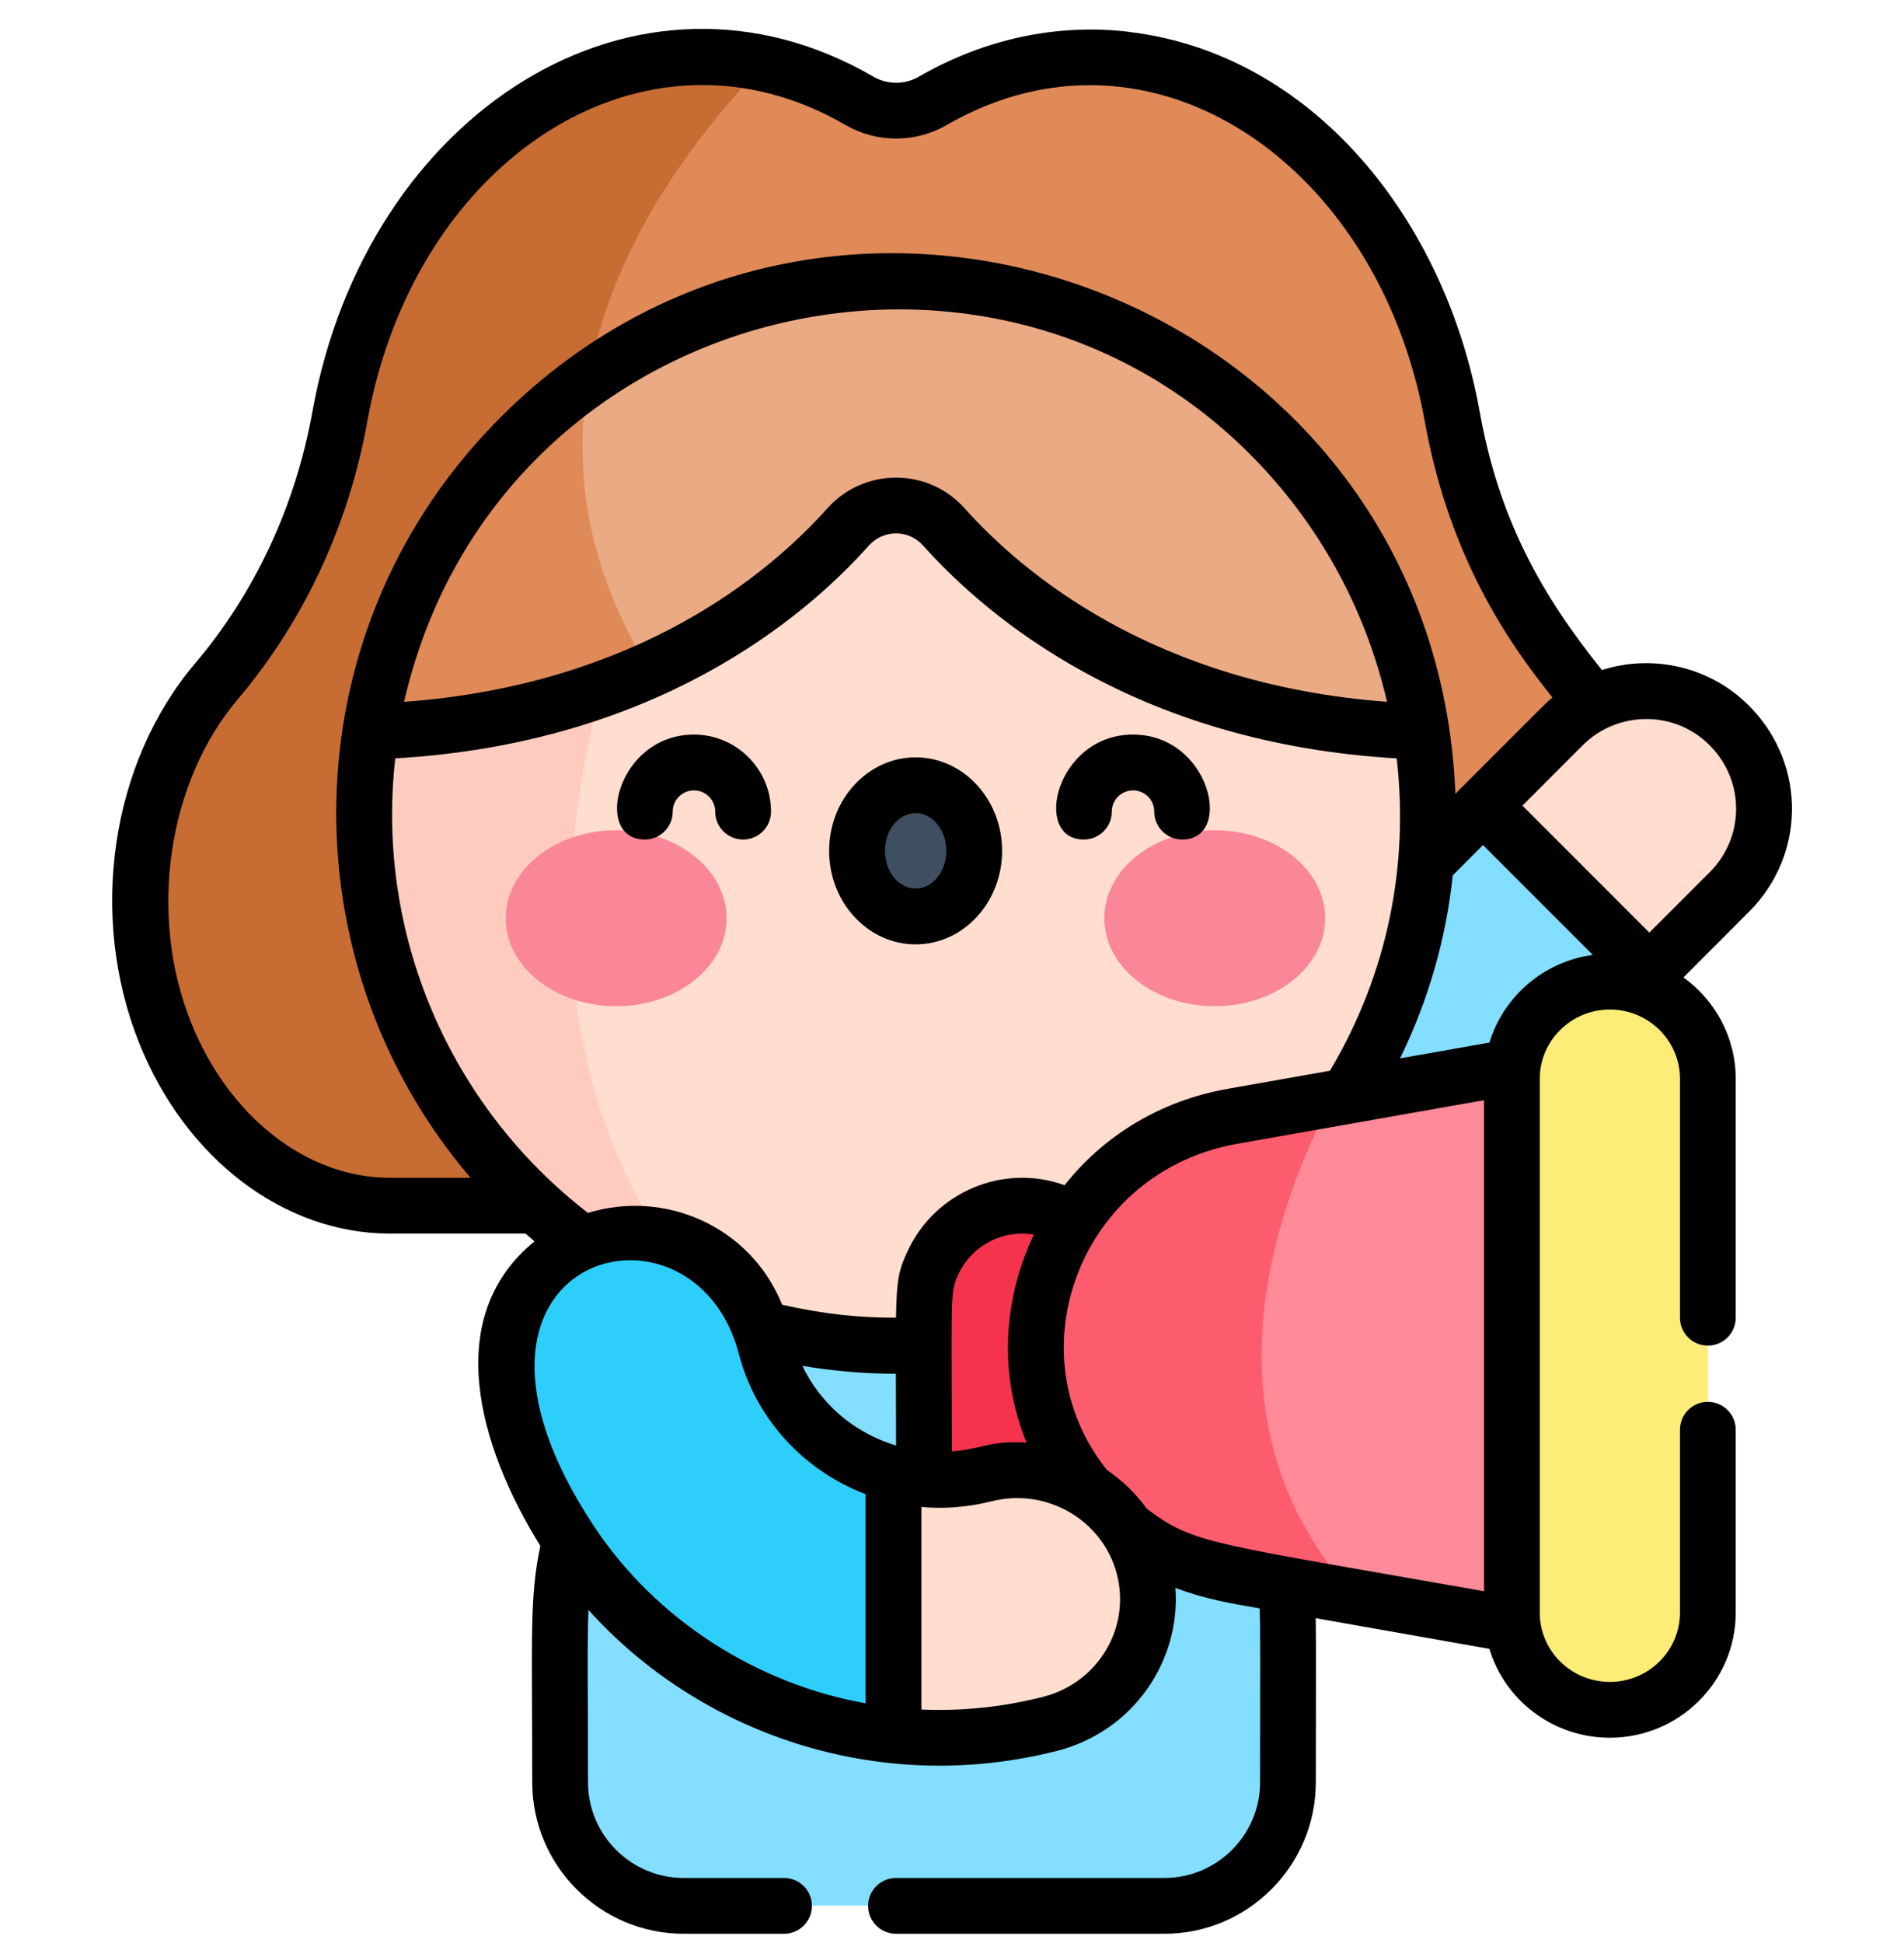 <svg xmlns="http://www.w3.org/2000/svg" width="50" height="51" viewBox="0 0 50 51" fill="none">
  <g clip-path="url(#clip0_3224_28855)">
    <path d="M42.907 20.667L36.82 31.639H25.506C-5.944 17.171 20.082 1.673 20.082 1.673C20.929 1.854 21.764 2.174 22.563 2.638C23.16 2.984 23.892 2.985 24.491 2.64C26.023 1.755 27.754 1.349 29.525 1.551V1.553C34.114 2.08 37.3 6.282 38.133 10.926C38.612 13.595 39.772 15.987 41.373 17.875C42.033 18.654 42.56 19.604 42.907 20.667Z" fill="#DF8A57"/>
    <path d="M25.507 31.64H10.235C7.675 31.64 5.405 29.78 4.333 27.099C3.074 23.949 3.693 20.221 5.683 17.875C7.283 15.987 8.443 13.593 8.923 10.925C10.008 4.886 14.783 0.55 20.082 1.674C16.822 5.016 11.102 12.994 20.241 21.299C24.461 25.133 25.689 28.667 25.507 31.64Z" fill="#C76D33"/>
    <path d="M37.476 20.605H18.195C9.437 16.648 15.451 9.951 15.451 9.951C17.731 8.331 20.519 7.379 23.528 7.379C30.745 7.379 36.684 12.853 37.418 19.876C37.444 20.117 37.463 20.36 37.476 20.605Z" fill="#EAAA83"/>
    <path d="M19.511 20.607H9.578C9.801 16.317 11.986 12.412 15.45 9.953C14.906 13.138 15.71 16.826 19.511 20.607Z" fill="#DF8A57"/>
    <path d="M43.309 25.51L39.578 29.241L38 32.205H31.039L35.34 24.741L38.94 21.141L42.628 21.795L43.309 25.51Z" fill="#83DEFF"/>
    <path d="M30.57 50.017H17.949C16.157 50.017 14.703 48.564 14.703 46.771V42.666C14.703 37.388 18.982 33.109 24.26 33.109C29.538 33.109 33.816 37.388 33.816 42.666V46.771C33.816 48.564 32.363 50.017 30.57 50.017Z" fill="#83DEFF"/>
    <path d="M18.957 34.554C5.851 25.261 15.789 18.096 15.789 18.096C19.009 16.949 21.087 15.147 22.272 13.825C22.944 13.074 24.113 13.074 24.786 13.825C26.553 15.799 30.317 18.846 36.896 19.177C37.145 19.19 37.352 19.38 37.384 19.629C38.682 29.925 28.675 37.911 18.957 34.554Z" fill="#FFDDCF"/>
    <path d="M18.958 34.555C12.907 32.468 8.821 26.356 9.675 19.628C9.707 19.38 9.913 19.191 10.161 19.178C12.335 19.069 14.202 18.663 15.79 18.098C14.662 22.304 13.973 29.158 18.958 34.555Z" fill="#FFCBBE"/>
    <path d="M16.181 26.411C17.782 26.411 19.08 25.377 19.08 24.102C19.08 22.827 17.782 21.793 16.181 21.793C14.579 21.793 13.281 22.827 13.281 24.102C13.281 25.377 14.579 26.411 16.181 26.411Z" fill="#F98797"/>
    <path d="M31.899 26.411C33.501 26.411 34.799 25.377 34.799 24.102C34.799 22.827 33.501 21.793 31.899 21.793C30.298 21.793 29 22.827 29 24.102C29 25.377 30.298 26.411 31.899 26.411Z" fill="#F98797"/>
    <path d="M24.039 24.05C24.889 24.05 25.578 23.279 25.578 22.328C25.578 21.377 24.889 20.605 24.039 20.605C23.189 20.605 22.5 21.377 22.5 22.328C22.5 23.279 23.189 24.05 24.039 24.05Z" fill="#3E4F61"/>
    <path d="M26.839 42.667C25.418 42.667 24.266 41.516 24.266 40.095V34.214C24.266 32.793 25.418 31.641 26.839 31.641C28.26 31.641 29.412 32.793 29.412 34.214V40.095C29.412 41.516 28.26 42.667 26.839 42.667Z" fill="#F6334C"/>
    <path d="M42.639 35.316L39.892 42.668L35.599 41.91C24.831 36.251 34.984 28.831 34.984 28.831L39.892 27.965L42.639 35.316Z" fill="#FF8A98"/>
    <path d="M35.602 41.911L32.368 41.34C29.659 40.862 27.62 38.735 27.26 36.137C26.808 32.866 29.087 29.873 32.368 29.294L34.987 28.832C33.514 31.626 31.396 37.356 35.602 41.911Z" fill="#FD5C6F"/>
    <path d="M46.32 21.22C46.32 22.012 46.017 22.803 45.416 23.404L43.314 25.507L38.945 21.138L41.046 19.037C42.997 17.086 46.32 18.495 46.32 21.22Z" fill="#FFDDCF"/>
    <path d="M42.276 25.758C40.855 25.758 39.703 26.9 39.703 28.309L39.706 42.451C39.775 43.799 40.899 44.871 42.276 44.871C43.697 44.871 44.849 43.729 44.849 42.32V28.309C44.849 26.9 43.697 25.758 42.276 25.758Z" fill="#FCEC78"/>
    <path d="M23.459 38.679L26.801 42.095L23.459 45.545C21.829 45.377 20.24 44.864 18.784 44.016C14.1 41.289 13.442 36.81 13.344 36.602C12.871 34.792 13.977 32.948 15.813 32.483C17.65 32.017 19.522 33.106 19.995 34.916L20.107 35.347C20.546 37.027 21.869 38.257 23.459 38.679Z" fill="#2ECEFB"/>
    <path d="M27.565 45.242C26.205 45.587 24.82 45.686 23.461 45.544V38.678C24.22 38.879 25.04 38.896 25.854 38.69C27.691 38.224 29.562 39.313 30.035 41.123C30.507 42.933 29.401 44.777 27.565 45.242Z" fill="#FFDDCF"/>
    <path d="M46.011 18.608C44.953 17.484 43.406 17.162 42.067 17.587C40.477 15.61 39.363 13.629 38.857 10.804C37.948 5.749 34.471 1.422 29.666 0.84C29.648 0.836 29.63 0.834 29.611 0.831C27.736 0.617 25.84 1.026 24.126 2.014C23.759 2.226 23.303 2.225 22.934 2.011C16.728 -1.588 9.619 2.941 8.205 10.801C7.761 13.273 6.697 15.557 5.127 17.408C2.907 20.025 2.316 24.031 3.655 27.377C4.87 30.416 7.454 32.379 10.237 32.379H13.8C13.878 32.448 13.956 32.516 14.036 32.583C11.613 34.559 12.54 37.922 14.19 40.577C13.901 41.939 13.977 42.924 13.977 46.779C13.977 48.973 15.761 50.758 17.954 50.758H20.589C20.994 50.758 21.321 50.43 21.321 50.025C21.321 49.621 20.994 49.293 20.589 49.293H17.954C16.569 49.293 15.441 48.165 15.441 46.779C15.441 44.401 15.416 43.129 15.454 42.259C18.376 45.505 23.063 47.147 27.747 45.96C29.771 45.447 31.009 43.585 30.867 41.679C31.607 41.962 32.332 42.091 33.078 42.217C33.103 42.782 33.09 43.725 33.09 46.779C33.09 48.165 31.962 49.293 30.576 49.293H23.53C23.125 49.293 22.797 49.621 22.797 50.025C22.797 50.43 23.125 50.758 23.53 50.758H30.576C32.769 50.758 34.554 48.973 34.554 46.779C34.554 44.351 34.564 43.13 34.551 42.474L39.111 43.279C39.522 44.635 40.788 45.612 42.276 45.612C44.098 45.612 45.581 44.139 45.581 42.328V37.528C45.581 37.124 45.253 36.796 44.849 36.796C44.444 36.796 44.117 37.124 44.117 37.528V42.328C44.117 43.331 43.291 44.147 42.276 44.147C41.264 44.147 40.435 43.34 40.435 42.328V28.317C40.435 27.314 41.261 26.498 42.276 26.498C43.291 26.498 44.117 27.314 44.117 28.317V34.588C44.117 34.992 44.444 35.32 44.849 35.32C45.253 35.32 45.581 34.992 45.581 34.588V28.317C45.581 27.223 45.039 26.253 44.208 25.656L45.932 23.93C47.403 22.46 47.438 20.122 46.011 18.608ZM5.015 26.833C3.889 24.021 4.395 20.535 6.244 18.355C7.98 16.307 9.157 13.785 9.646 11.06C10.89 4.147 16.944 0.23 22.199 3.278C23.019 3.755 24.039 3.756 24.859 3.282C30.219 0.192 36.197 4.288 37.416 11.063C38.093 14.84 39.829 17.133 40.768 18.307C40.575 18.47 40.679 18.375 38.219 20.835C37.694 7.781 21.88 1.886 12.941 11.162C7.588 16.717 7.535 25.277 12.357 30.915H10.237C8.056 30.915 6.006 29.313 5.015 26.833ZM38.971 41.767C31.677 40.48 31.358 40.53 30.115 39.601C29.828 39.2 29.473 38.858 29.07 38.585C26.598 35.509 28.358 30.749 32.498 30.021L38.971 28.878V41.767H38.971ZM15.439 31.836C11.784 29.011 9.861 24.489 10.38 19.906C17.203 19.509 21.098 16.243 22.818 14.32C23.193 13.901 23.854 13.887 24.241 14.32C25.963 16.243 29.858 19.509 36.678 19.906C36.997 22.683 36.456 25.535 34.925 28.105L32.243 28.579C30.499 28.885 28.997 29.791 27.957 31.109C26.346 30.53 24.57 31.287 23.851 32.806C23.615 33.303 23.546 33.532 23.529 34.588C22.55 34.588 21.659 34.498 20.54 34.247C19.698 32.166 17.436 31.221 15.439 31.836ZM10.612 18.422C12.964 8.12 25.698 4.782 32.828 11.924C34.624 13.723 35.861 15.976 36.423 18.421C30.339 17.968 26.874 15.066 25.332 13.343C24.37 12.267 22.691 12.268 21.727 13.343C20.184 15.068 16.713 17.976 10.612 18.422ZM23.526 36.059L23.532 37.942C22.438 37.617 21.546 36.849 21.07 35.851C21.832 35.979 22.678 36.059 23.526 36.059ZM24.997 38.097C24.991 33.855 24.949 33.907 25.174 33.433C25.515 32.713 26.309 32.263 27.15 32.407C26.329 34.128 26.232 36.095 26.959 37.866C25.983 37.808 25.791 38.035 24.997 38.097ZM15.583 40.038C10.909 32.945 18.211 30.962 19.403 35.539C19.845 37.231 21.096 38.598 22.731 39.218V44.709C19.886 44.2 17.224 42.527 15.583 40.038ZM27.388 44.54C26.334 44.807 25.263 44.918 24.195 44.872V39.554C24.737 39.609 25.404 39.567 26.036 39.407C27.481 39.04 28.958 39.896 29.329 41.316C29.697 42.726 28.837 44.173 27.388 44.54ZM39.113 27.366L36.766 27.78C37.509 26.261 37.973 24.645 38.15 22.976L38.944 22.181L41.828 25.065C40.538 25.239 39.482 26.155 39.113 27.366ZM44.897 22.895L43.313 24.479L39.98 21.146L41.563 19.562C42.48 18.646 44.015 18.624 44.945 19.612C45.825 20.546 45.804 21.988 44.897 22.895Z" fill="black"/>
    <path d="M24.045 24.788C25.297 24.788 26.316 23.687 26.316 22.333C26.316 20.98 25.297 19.879 24.045 19.879C22.792 19.879 21.773 20.98 21.773 22.333C21.773 23.687 22.792 24.788 24.045 24.788ZM24.045 21.343C24.489 21.343 24.852 21.788 24.852 22.334C24.852 22.879 24.489 23.323 24.045 23.323C23.6 23.323 23.238 22.879 23.238 22.334C23.238 21.788 23.6 21.343 24.045 21.343Z" fill="black"/>
    <path d="M17.666 21.304C17.666 20.996 17.917 20.746 18.224 20.746C18.532 20.746 18.782 20.996 18.782 21.304C18.782 21.708 19.11 22.036 19.514 22.036C19.919 22.036 20.247 21.708 20.247 21.304C20.247 20.189 19.339 19.281 18.224 19.281C16.2 19.281 15.559 22.036 16.934 22.036C17.339 22.036 17.666 21.708 17.666 21.304Z" fill="black"/>
    <path d="M28.463 22.036C28.868 22.036 29.196 21.708 29.196 21.304C29.196 20.996 29.446 20.746 29.753 20.746C30.061 20.746 30.311 20.996 30.311 21.304C30.311 21.708 30.639 22.036 31.044 22.036C32.41 22.036 31.782 19.281 29.753 19.281C27.725 19.281 27.095 22.036 28.463 22.036Z" fill="black"/>
  </g>
  <defs>
    <clipPath id="clip0_3224_28855">
      <rect width="50" height="50" fill="white" transform="translate(0 0.758)"/>
    </clipPath>
  </defs>
</svg>